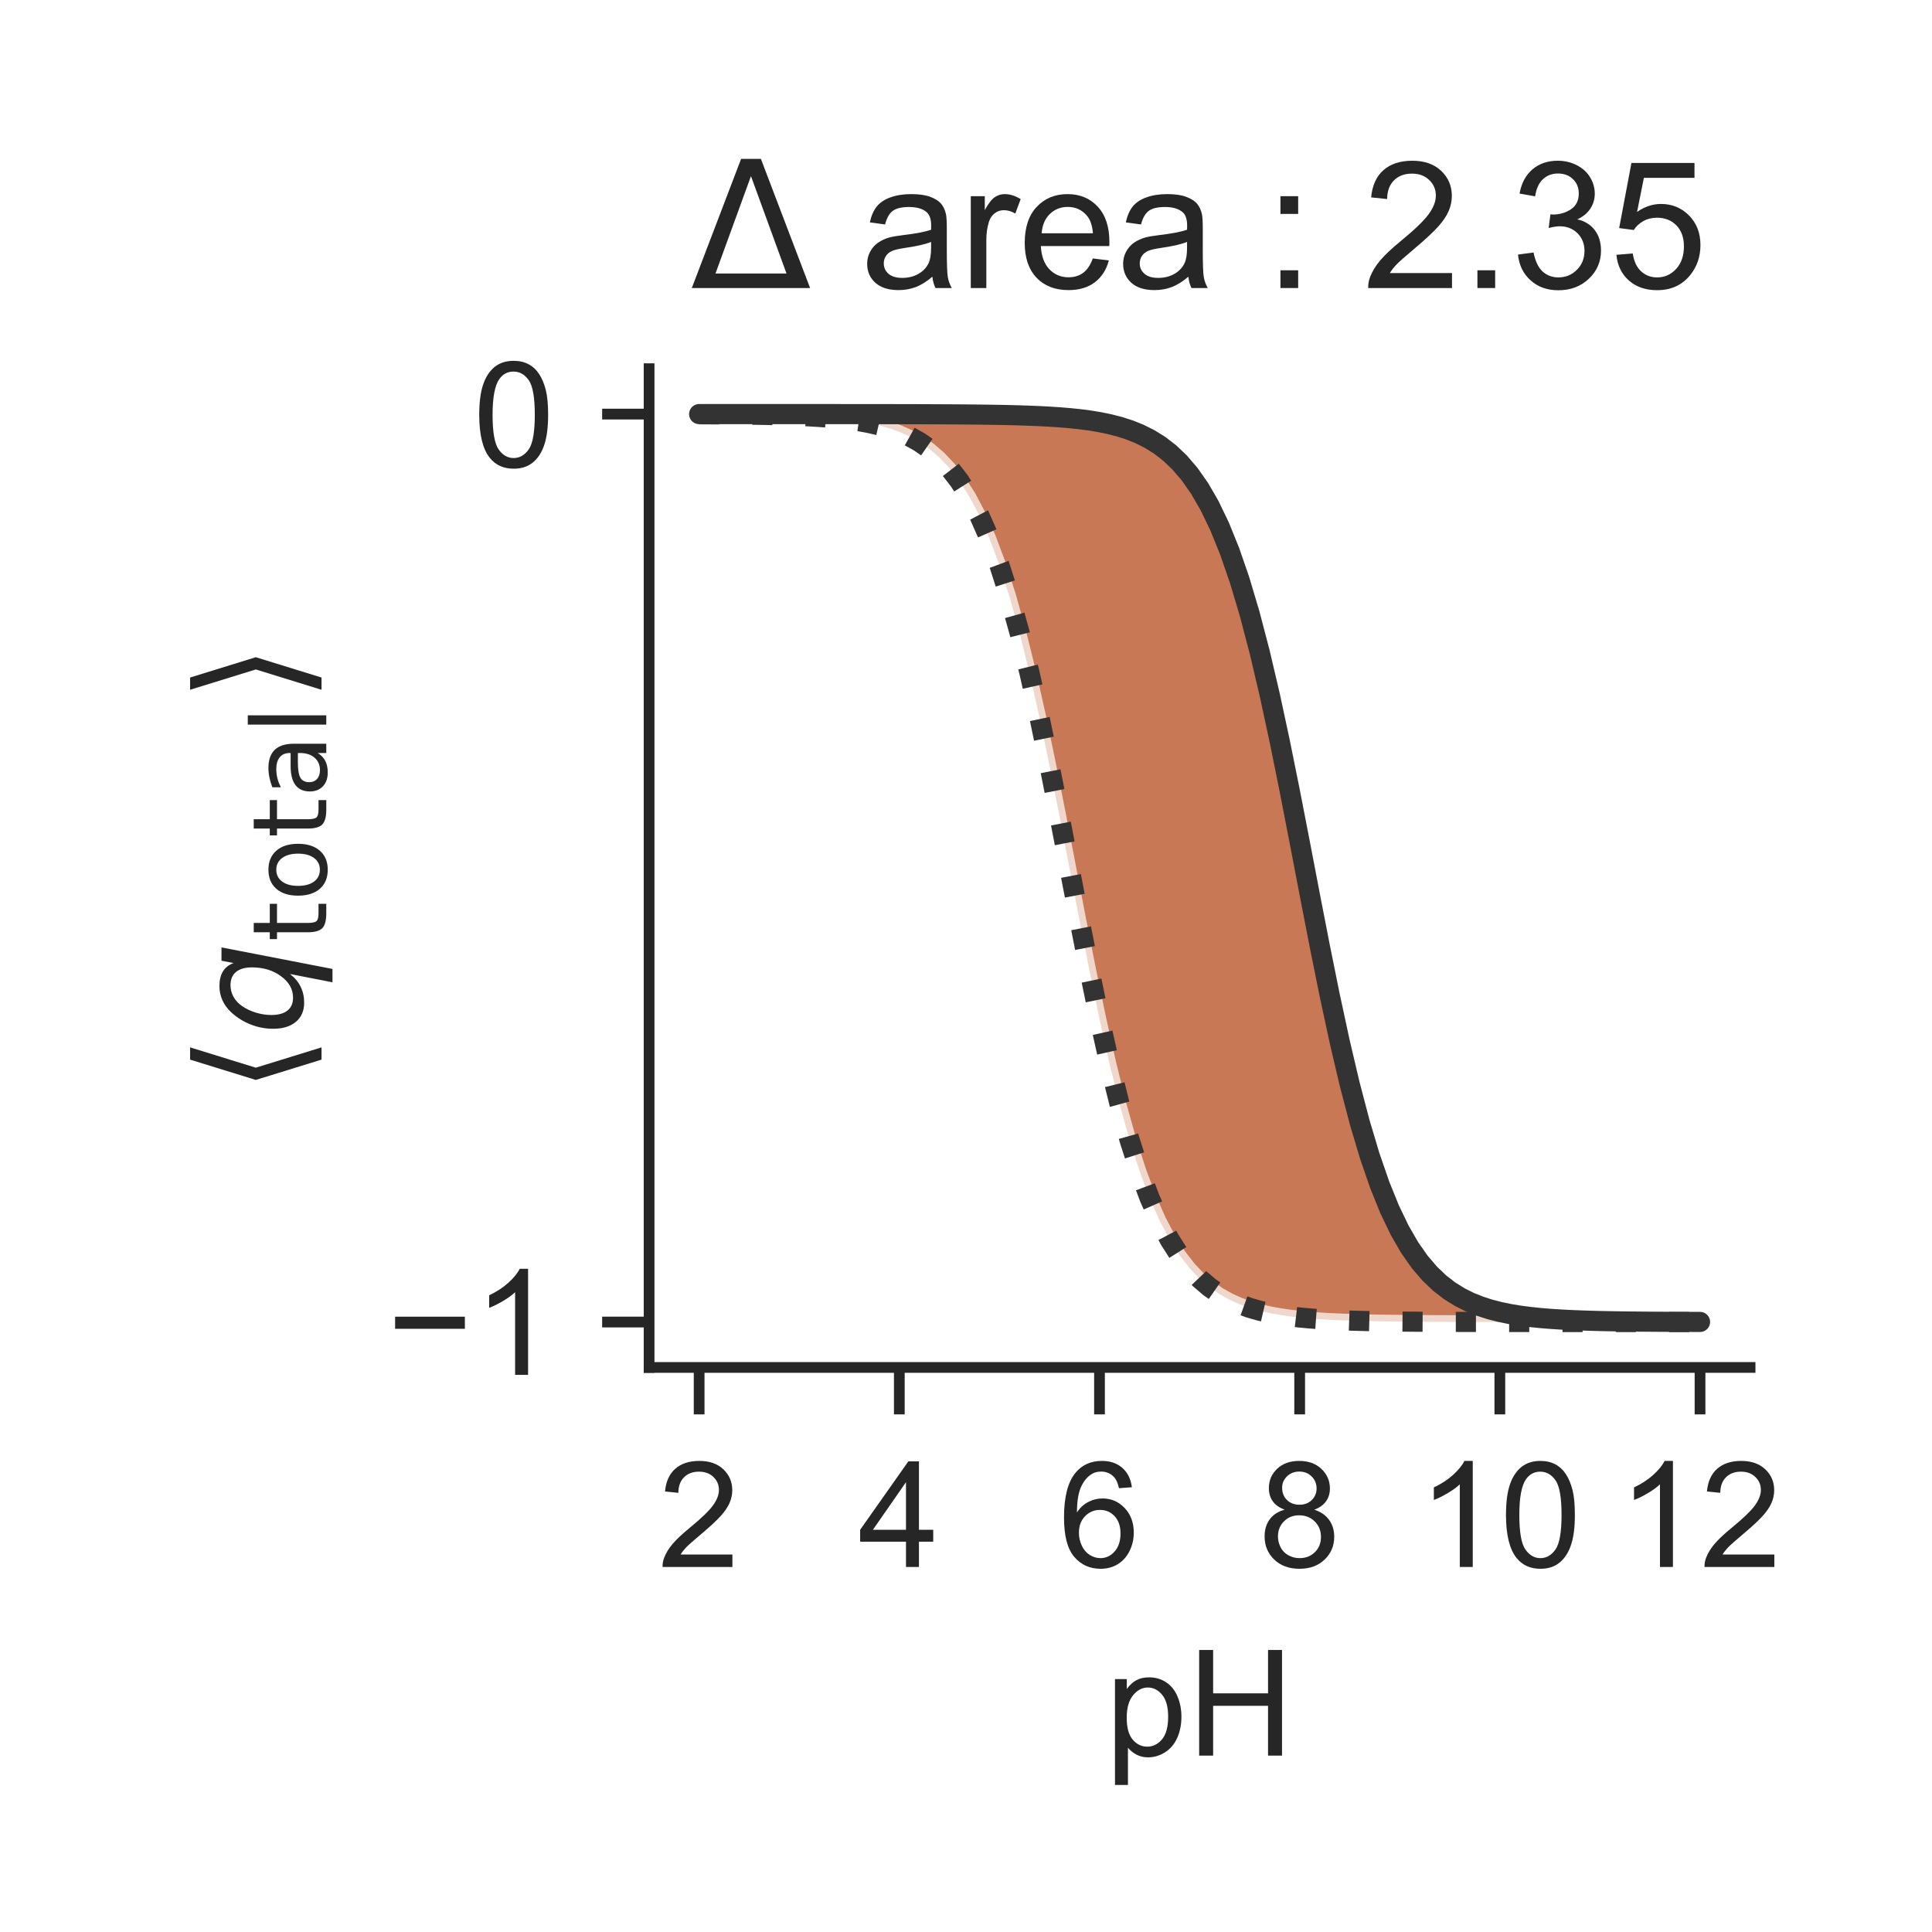 <?xml version="1.0" encoding="utf-8" standalone="no"?>
<!DOCTYPE svg PUBLIC "-//W3C//DTD SVG 1.1//EN"
  "http://www.w3.org/Graphics/SVG/1.1/DTD/svg11.dtd">
<!-- Created with matplotlib (http://matplotlib.org/) -->
<svg height="144pt" version="1.1" viewBox="0 0 144 144" width="144pt" xmlns="http://www.w3.org/2000/svg" xmlns:xlink="http://www.w3.org/1999/xlink">
 <defs>
  <style type="text/css">
*{stroke-linecap:butt;stroke-linejoin:round;}
  </style>
 </defs>
 <g id="figure_1">
  <g id="patch_1">
   <path d="M 0 144 
L 144 144 
L 144 0 
L 0 0 
z
" style="fill:#ffffff;"/>
  </g>
  <g id="axes_1">
   <g id="patch_2">
    <path d="M 48.38 101.92 
L 130.44 101.92 
L 130.44 27.48 
L 48.38 27.48 
z
" style="fill:#ffffff;"/>
   </g>
   <g id="matplotlib.axis_1">
    <g id="xtick_1">
     <g id="line2d_1">
      <defs>
       <path d="M 0 0 
L 0 3.5 
" id="mb59ab7839d" style="stroke:#262626;stroke-width:0.8;"/>
      </defs>
      <g>
       <use style="fill:#262626;stroke:#262626;stroke-width:0.8;" x="52.11" xlink:href="#mb59ab7839d" y="101.92"/>
      </g>
     </g>
     <g id="text_1">
      <!-- 2 -->
      <defs>
       <path d="M 50.344 8.453 
L 50.344 0 
L 3.031 0 
Q 2.938 3.172 4.047 6.109 
Q 5.859 10.938 9.828 15.625 
Q 13.812 20.312 21.344 26.469 
Q 33.016 36.031 37.109 41.625 
Q 41.219 47.219 41.219 52.203 
Q 41.219 57.422 37.469 61 
Q 33.734 64.594 27.734 64.594 
Q 21.391 64.594 17.578 60.781 
Q 13.766 56.984 13.719 50.25 
L 4.688 51.172 
Q 5.609 61.281 11.656 66.578 
Q 17.719 71.875 27.938 71.875 
Q 38.234 71.875 44.234 66.156 
Q 50.25 60.453 50.25 52 
Q 50.25 47.703 48.484 43.547 
Q 46.734 39.406 42.656 34.812 
Q 38.578 30.219 29.109 22.219 
Q 21.188 15.578 18.938 13.203 
Q 16.703 10.844 15.234 8.453 
z
" id="ArialMT-32"/>
      </defs>
      <g style="fill:#262626;" transform="translate(49.051 116.794)scale(0.11 -0.11)">
       <use xlink:href="#ArialMT-32"/>
      </g>
     </g>
    </g>
    <g id="xtick_2">
     <g id="line2d_2">
      <g>
       <use style="fill:#262626;stroke:#262626;stroke-width:0.8;" x="67.03" xlink:href="#mb59ab7839d" y="101.92"/>
      </g>
     </g>
     <g id="text_2">
      <!-- 4 -->
      <defs>
       <path d="M 32.328 0 
L 32.328 17.141 
L 1.266 17.141 
L 1.266 25.203 
L 33.938 71.578 
L 41.109 71.578 
L 41.109 25.203 
L 50.781 25.203 
L 50.781 17.141 
L 41.109 17.141 
L 41.109 0 
z
M 32.328 25.203 
L 32.328 57.469 
L 9.906 25.203 
z
" id="ArialMT-34"/>
      </defs>
      <g style="fill:#262626;" transform="translate(63.971 116.794)scale(0.11 -0.11)">
       <use xlink:href="#ArialMT-34"/>
      </g>
     </g>
    </g>
    <g id="xtick_3">
     <g id="line2d_3">
      <g>
       <use style="fill:#262626;stroke:#262626;stroke-width:0.8;" x="81.95" xlink:href="#mb59ab7839d" y="101.92"/>
      </g>
     </g>
     <g id="text_3">
      <!-- 6 -->
      <defs>
       <path d="M 49.75 54.047 
L 41.016 53.375 
Q 39.844 58.547 37.703 60.891 
Q 34.125 64.656 28.906 64.656 
Q 24.703 64.656 21.531 62.312 
Q 17.391 59.281 14.984 53.469 
Q 12.594 47.656 12.5 36.922 
Q 15.672 41.75 20.266 44.094 
Q 24.859 46.438 29.891 46.438 
Q 38.672 46.438 44.844 39.969 
Q 51.031 33.5 51.031 23.25 
Q 51.031 16.5 48.125 10.719 
Q 45.219 4.938 40.141 1.859 
Q 35.062 -1.219 28.609 -1.219 
Q 17.625 -1.219 10.688 6.859 
Q 3.766 14.938 3.766 33.5 
Q 3.766 54.25 11.422 63.672 
Q 18.109 71.875 29.438 71.875 
Q 37.891 71.875 43.281 67.141 
Q 48.688 62.406 49.75 54.047 
z
M 13.875 23.188 
Q 13.875 18.656 15.797 14.5 
Q 17.719 10.359 21.188 8.172 
Q 24.656 6 28.469 6 
Q 34.031 6 38.031 10.484 
Q 42.047 14.984 42.047 22.703 
Q 42.047 30.125 38.078 34.391 
Q 34.125 38.672 28.125 38.672 
Q 22.172 38.672 18.016 34.391 
Q 13.875 30.125 13.875 23.188 
z
" id="ArialMT-36"/>
      </defs>
      <g style="fill:#262626;" transform="translate(78.891 116.794)scale(0.11 -0.11)">
       <use xlink:href="#ArialMT-36"/>
      </g>
     </g>
    </g>
    <g id="xtick_4">
     <g id="line2d_4">
      <g>
       <use style="fill:#262626;stroke:#262626;stroke-width:0.8;" x="96.87" xlink:href="#mb59ab7839d" y="101.92"/>
      </g>
     </g>
     <g id="text_4">
      <!-- 8 -->
      <defs>
       <path d="M 17.672 38.812 
Q 12.203 40.828 9.562 44.531 
Q 6.938 48.25 6.938 53.422 
Q 6.938 61.234 12.547 66.547 
Q 18.172 71.875 27.484 71.875 
Q 36.859 71.875 42.578 66.422 
Q 48.297 60.984 48.297 53.172 
Q 48.297 48.188 45.672 44.5 
Q 43.062 40.828 37.75 38.812 
Q 44.344 36.672 47.781 31.875 
Q 51.219 27.094 51.219 20.453 
Q 51.219 11.281 44.719 5.031 
Q 38.234 -1.219 27.641 -1.219 
Q 17.047 -1.219 10.547 5.047 
Q 4.047 11.328 4.047 20.703 
Q 4.047 27.688 7.594 32.391 
Q 11.141 37.109 17.672 38.812 
z
M 15.922 53.719 
Q 15.922 48.641 19.188 45.406 
Q 22.469 42.188 27.688 42.188 
Q 32.766 42.188 36.016 45.375 
Q 39.266 48.578 39.266 53.219 
Q 39.266 58.062 35.906 61.359 
Q 32.562 64.656 27.594 64.656 
Q 22.562 64.656 19.234 61.422 
Q 15.922 58.203 15.922 53.719 
z
M 13.094 20.656 
Q 13.094 16.891 14.875 13.375 
Q 16.656 9.859 20.172 7.922 
Q 23.688 6 27.734 6 
Q 34.031 6 38.125 10.047 
Q 42.234 14.109 42.234 20.359 
Q 42.234 26.703 38.016 30.859 
Q 33.797 35.016 27.438 35.016 
Q 21.234 35.016 17.156 30.906 
Q 13.094 26.812 13.094 20.656 
z
" id="ArialMT-38"/>
      </defs>
      <g style="fill:#262626;" transform="translate(93.811 116.794)scale(0.11 -0.11)">
       <use xlink:href="#ArialMT-38"/>
      </g>
     </g>
    </g>
    <g id="xtick_5">
     <g id="line2d_5">
      <g>
       <use style="fill:#262626;stroke:#262626;stroke-width:0.8;" x="111.79" xlink:href="#mb59ab7839d" y="101.92"/>
      </g>
     </g>
     <g id="text_5">
      <!-- 10 -->
      <defs>
       <path d="M 37.25 0 
L 28.469 0 
L 28.469 56 
Q 25.297 52.984 20.141 49.953 
Q 14.984 46.922 10.891 45.406 
L 10.891 53.906 
Q 18.266 57.375 23.781 62.297 
Q 29.297 67.234 31.594 71.875 
L 37.25 71.875 
z
" id="ArialMT-31"/>
       <path d="M 4.156 35.297 
Q 4.156 48 6.766 55.734 
Q 9.375 63.484 14.516 67.672 
Q 19.672 71.875 27.484 71.875 
Q 33.25 71.875 37.594 69.547 
Q 41.938 67.234 44.766 62.859 
Q 47.609 58.5 49.219 52.219 
Q 50.828 45.953 50.828 35.297 
Q 50.828 22.703 48.234 14.969 
Q 45.656 7.234 40.5 3 
Q 35.359 -1.219 27.484 -1.219 
Q 17.141 -1.219 11.234 6.203 
Q 4.156 15.141 4.156 35.297 
z
M 13.188 35.297 
Q 13.188 17.672 17.312 11.828 
Q 21.438 6 27.484 6 
Q 33.547 6 37.672 11.859 
Q 41.797 17.719 41.797 35.297 
Q 41.797 52.984 37.672 58.781 
Q 33.547 64.594 27.391 64.594 
Q 21.344 64.594 17.719 59.469 
Q 13.188 52.938 13.188 35.297 
z
" id="ArialMT-30"/>
      </defs>
      <g style="fill:#262626;" transform="translate(105.673 116.794)scale(0.11 -0.11)">
       <use xlink:href="#ArialMT-31"/>
       <use x="55.615" xlink:href="#ArialMT-30"/>
      </g>
     </g>
    </g>
    <g id="xtick_6">
     <g id="line2d_6">
      <g>
       <use style="fill:#262626;stroke:#262626;stroke-width:0.8;" x="126.71" xlink:href="#mb59ab7839d" y="101.92"/>
      </g>
     </g>
     <g id="text_6">
      <!-- 12 -->
      <g style="fill:#262626;" transform="translate(120.593 116.794)scale(0.11 -0.11)">
       <use xlink:href="#ArialMT-31"/>
       <use x="55.615" xlink:href="#ArialMT-32"/>
      </g>
     </g>
    </g>
    <g id="text_7">
     <!-- pH -->
     <defs>
      <path d="M 6.594 -19.875 
L 6.594 51.859 
L 14.594 51.859 
L 14.594 45.125 
Q 17.438 49.078 21 51.047 
Q 24.562 53.031 29.641 53.031 
Q 36.281 53.031 41.359 49.609 
Q 46.438 46.188 49.016 39.953 
Q 51.609 33.734 51.609 26.312 
Q 51.609 18.359 48.75 11.984 
Q 45.906 5.609 40.453 2.219 
Q 35.016 -1.172 29 -1.172 
Q 24.609 -1.172 21.109 0.688 
Q 17.625 2.547 15.375 5.375 
L 15.375 -19.875 
z
M 14.547 25.641 
Q 14.547 15.625 18.594 10.844 
Q 22.656 6.062 28.422 6.062 
Q 34.281 6.062 38.453 11.016 
Q 42.625 15.969 42.625 26.375 
Q 42.625 36.281 38.547 41.203 
Q 34.469 46.141 28.812 46.141 
Q 23.188 46.141 18.859 40.891 
Q 14.547 35.641 14.547 25.641 
z
" id="ArialMT-70"/>
      <path d="M 8.016 0 
L 8.016 71.578 
L 17.484 71.578 
L 17.484 42.188 
L 54.688 42.188 
L 54.688 71.578 
L 64.156 71.578 
L 64.156 0 
L 54.688 0 
L 54.688 33.734 
L 17.484 33.734 
L 17.484 0 
z
" id="ArialMT-48"/>
     </defs>
     <g style="fill:#262626;" transform="translate(82.379 130.853)scale(0.11 -0.11)">
      <use xlink:href="#ArialMT-70"/>
      <use x="55.615" xlink:href="#ArialMT-48"/>
     </g>
    </g>
   </g>
   <g id="matplotlib.axis_2">
    <g id="ytick_1">
     <g id="line2d_7">
      <defs>
       <path d="M 0 0 
L -3.5 0 
" id="m76511f7b0f" style="stroke:#262626;stroke-width:0.8;"/>
      </defs>
      <g>
       <use style="fill:#262626;stroke:#262626;stroke-width:0.8;" x="48.38" xlink:href="#m76511f7b0f" y="98.536"/>
      </g>
     </g>
     <g id="text_8">
      <!-- −1 -->
      <defs>
       <path d="M 52.828 31.203 
L 5.562 31.203 
L 5.562 39.406 
L 52.828 39.406 
z
" id="ArialMT-2212"/>
      </defs>
      <g style="fill:#262626;" transform="translate(28.838 102.473)scale(0.11 -0.11)">
       <use xlink:href="#ArialMT-2212"/>
       <use x="58.398" xlink:href="#ArialMT-31"/>
      </g>
     </g>
    </g>
    <g id="ytick_2">
     <g id="line2d_8">
      <g>
       <use style="fill:#262626;stroke:#262626;stroke-width:0.8;" x="48.38" xlink:href="#m76511f7b0f" y="30.864"/>
      </g>
     </g>
     <g id="text_9">
      <!-- 0 -->
      <g style="fill:#262626;" transform="translate(35.263 34.8)scale(0.11 -0.11)">
       <use xlink:href="#ArialMT-30"/>
      </g>
     </g>
    </g>
    <g id="text_10">
     <!-- $\langle q_\mathsf{total} \rangle$ -->
     <defs>
      <path d="M 8.938 31.344 
L 22.703 75.875 
L 31 75.875 
L 17.234 31.344 
L 31 -13.188 
L 22.703 -13.188 
z
" id="DejaVuSans-27e8"/>
      <path d="M 41.703 8.203 
Q 38.094 3.469 33.172 1.016 
Q 28.266 -1.422 22.312 -1.422 
Q 14.016 -1.422 9.297 4.172 
Q 4.594 9.766 4.594 19.578 
Q 4.594 27.484 7.5 34.859 
Q 10.406 42.234 15.828 48.094 
Q 19.344 51.906 23.906 53.953 
Q 28.469 56 33.5 56 
Q 39.547 56 43.453 53.609 
Q 47.359 51.219 49.125 46.391 
L 50.688 54.594 
L 59.719 54.594 
L 45.125 -20.609 
L 36.078 -20.609 
z
M 13.922 20.906 
Q 13.922 13.672 16.938 9.891 
Q 19.969 6.109 25.688 6.109 
Q 34.188 6.109 40.188 14.234 
Q 46.188 22.359 46.188 33.984 
Q 46.188 41.016 43.078 44.75 
Q 39.984 48.484 34.188 48.484 
Q 29.938 48.484 26.312 46.5 
Q 22.703 44.531 20.016 40.719 
Q 17.188 36.719 15.547 31.344 
Q 13.922 25.984 13.922 20.906 
z
" id="DejaVuSans-Oblique-71"/>
      <path d="M 18.312 70.219 
L 18.312 54.688 
L 36.812 54.688 
L 36.812 47.703 
L 18.312 47.703 
L 18.312 18.016 
Q 18.312 11.328 20.141 9.422 
Q 21.969 7.516 27.594 7.516 
L 36.812 7.516 
L 36.812 0 
L 27.594 0 
Q 17.188 0 13.234 3.875 
Q 9.281 7.766 9.281 18.016 
L 9.281 47.703 
L 2.688 47.703 
L 2.688 54.688 
L 9.281 54.688 
L 9.281 70.219 
z
" id="DejaVuSans-74"/>
      <path d="M 30.609 48.391 
Q 23.391 48.391 19.188 42.75 
Q 14.984 37.109 14.984 27.297 
Q 14.984 17.484 19.156 11.844 
Q 23.344 6.203 30.609 6.203 
Q 37.797 6.203 41.984 11.859 
Q 46.188 17.531 46.188 27.297 
Q 46.188 37.016 41.984 42.703 
Q 37.797 48.391 30.609 48.391 
z
M 30.609 56 
Q 42.328 56 49.016 48.375 
Q 55.719 40.766 55.719 27.297 
Q 55.719 13.875 49.016 6.219 
Q 42.328 -1.422 30.609 -1.422 
Q 18.844 -1.422 12.172 6.219 
Q 5.516 13.875 5.516 27.297 
Q 5.516 40.766 12.172 48.375 
Q 18.844 56 30.609 56 
z
" id="DejaVuSans-6f"/>
      <path d="M 34.281 27.484 
Q 23.391 27.484 19.188 25 
Q 14.984 22.516 14.984 16.5 
Q 14.984 11.719 18.141 8.906 
Q 21.297 6.109 26.703 6.109 
Q 34.188 6.109 38.703 11.406 
Q 43.219 16.703 43.219 25.484 
L 43.219 27.484 
z
M 52.203 31.203 
L 52.203 0 
L 43.219 0 
L 43.219 8.297 
Q 40.141 3.328 35.547 0.953 
Q 30.953 -1.422 24.312 -1.422 
Q 15.922 -1.422 10.953 3.297 
Q 6 8.016 6 15.922 
Q 6 25.141 12.172 29.828 
Q 18.359 34.516 30.609 34.516 
L 43.219 34.516 
L 43.219 35.406 
Q 43.219 41.609 39.141 45 
Q 35.062 48.391 27.688 48.391 
Q 23 48.391 18.547 47.266 
Q 14.109 46.141 10.016 43.891 
L 10.016 52.203 
Q 14.938 54.109 19.578 55.047 
Q 24.219 56 28.609 56 
Q 40.484 56 46.344 49.844 
Q 52.203 43.703 52.203 31.203 
z
" id="DejaVuSans-61"/>
      <path d="M 9.422 75.984 
L 18.406 75.984 
L 18.406 0 
L 9.422 0 
z
" id="DejaVuSans-6c"/>
      <path d="M 30.078 31.344 
L 16.312 -13.188 
L 8.016 -13.188 
L 21.781 31.344 
L 8.016 75.875 
L 16.312 75.875 
z
" id="DejaVuSans-27e9"/>
     </defs>
     <g style="fill:#262626;" transform="translate(22.528 81.475)rotate(-90)scale(0.11 -0.11)">
      <use transform="translate(0 0.125)" xlink:href="#DejaVuSans-27e8"/>
      <use transform="translate(39.014 0.125)" xlink:href="#DejaVuSans-Oblique-71"/>
      <use transform="translate(102.49 -16.281)scale(0.7)" xlink:href="#DejaVuSans-74"/>
      <use transform="translate(129.937 -16.281)scale(0.7)" xlink:href="#DejaVuSans-6f"/>
      <use transform="translate(172.764 -16.281)scale(0.7)" xlink:href="#DejaVuSans-74"/>
      <use transform="translate(200.21 -16.281)scale(0.7)" xlink:href="#DejaVuSans-61"/>
      <use transform="translate(243.105 -16.281)scale(0.7)" xlink:href="#DejaVuSans-6c"/>
      <use transform="translate(265.288 0.125)" xlink:href="#DejaVuSans-27e9"/>
     </g>
    </g>
   </g>
   <g id="PolyCollection_1">
    <defs>
     <path d="M 52.11 -113.123 
L 52.11 -113.123 
L 52.856 -113.119 
L 53.602 -113.115 
L 54.348 -113.109 
L 55.094 -113.102 
L 55.84 -113.094 
L 56.586 -113.083 
L 57.332 -113.069 
L 58.078 -113.051 
L 58.824 -113.029 
L 59.57 -113.002 
L 60.316 -112.967 
L 61.062 -112.923 
L 61.808 -112.868 
L 62.554 -112.799 
L 63.3 -112.712 
L 64.046 -112.603 
L 64.792 -112.466 
L 65.538 -112.295 
L 66.284 -112.081 
L 67.03 -111.813 
L 67.776 -111.478 
L 68.522 -111.062 
L 69.268 -110.545 
L 70.014 -109.907 
L 70.76 -109.12 
L 71.506 -108.156 
L 72.252 -106.984 
L 72.998 -105.569 
L 73.744 -103.878 
L 74.49 -101.88 
L 75.236 -99.55 
L 75.982 -96.878 
L 76.728 -93.867 
L 77.474 -90.543 
L 78.22 -86.956 
L 78.966 -83.178 
L 79.712 -79.3 
L 80.458 -75.422 
L 81.204 -71.644 
L 81.95 -68.057 
L 82.696 -64.733 
L 83.442 -61.722 
L 84.188 -59.05 
L 84.934 -56.72 
L 85.68 -54.722 
L 86.426 -53.031 
L 87.172 -51.616 
L 87.918 -50.444 
L 88.664 -49.48 
L 89.41 -48.693 
L 90.156 -48.055 
L 90.902 -47.538 
L 91.648 -47.122 
L 92.394 -46.787 
L 93.14 -46.519 
L 93.886 -46.305 
L 94.632 -46.134 
L 95.378 -45.997 
L 96.124 -45.888 
L 96.87 -45.801 
L 97.616 -45.732 
L 98.362 -45.677 
L 99.108 -45.633 
L 99.854 -45.598 
L 100.6 -45.571 
L 101.346 -45.549 
L 102.092 -45.531 
L 102.838 -45.517 
L 103.584 -45.506 
L 104.33 -45.498 
L 105.076 -45.491 
L 105.822 -45.485 
L 106.568 -45.481 
L 107.314 -45.477 
L 108.06 -45.474 
L 108.806 -45.472 
L 109.552 -45.47 
L 110.298 -45.469 
L 111.044 -45.468 
L 111.79 -45.467 
L 112.536 -45.466 
L 113.282 -45.466 
L 114.028 -45.465 
L 114.774 -45.465 
L 115.52 -45.465 
L 116.266 -45.464 
L 117.012 -45.464 
L 117.758 -45.464 
L 118.504 -45.464 
L 119.25 -45.464 
L 119.996 -45.464 
L 120.742 -45.464 
L 121.488 -45.464 
L 122.234 -45.464 
L 122.98 -45.464 
L 123.726 -45.464 
L 124.472 -45.464 
L 125.218 -45.464 
L 125.964 -45.464 
L 126.71 -45.464 
L 126.71 -45.464 
L 126.71 -45.471 
L 125.964 -45.473 
L 125.218 -45.476 
L 124.472 -45.479 
L 123.726 -45.483 
L 122.98 -45.488 
L 122.234 -45.494 
L 121.488 -45.502 
L 120.742 -45.512 
L 119.996 -45.524 
L 119.25 -45.539 
L 118.504 -45.559 
L 117.758 -45.584 
L 117.012 -45.615 
L 116.266 -45.654 
L 115.52 -45.703 
L 114.774 -45.765 
L 114.028 -45.842 
L 113.282 -45.939 
L 112.536 -46.061 
L 111.79 -46.215 
L 111.044 -46.406 
L 110.298 -46.646 
L 109.552 -46.945 
L 108.806 -47.319 
L 108.06 -47.782 
L 107.314 -48.357 
L 106.568 -49.067 
L 105.822 -49.938 
L 105.076 -51.001 
L 104.33 -52.291 
L 103.584 -53.84 
L 102.838 -55.681 
L 102.092 -57.842 
L 101.346 -60.343 
L 100.6 -63.187 
L 99.854 -66.359 
L 99.108 -69.821 
L 98.362 -73.514 
L 97.616 -77.354 
L 96.87 -81.246 
L 96.124 -85.086 
L 95.378 -88.779 
L 94.632 -92.241 
L 93.886 -95.413 
L 93.14 -98.257 
L 92.394 -100.758 
L 91.648 -102.919 
L 90.902 -104.76 
L 90.156 -106.309 
L 89.41 -107.599 
L 88.664 -108.662 
L 87.918 -109.533 
L 87.172 -110.243 
L 86.426 -110.818 
L 85.68 -111.281 
L 84.934 -111.655 
L 84.188 -111.954 
L 83.442 -112.194 
L 82.696 -112.385 
L 81.95 -112.539 
L 81.204 -112.661 
L 80.458 -112.758 
L 79.712 -112.835 
L 78.966 -112.897 
L 78.22 -112.946 
L 77.474 -112.985 
L 76.728 -113.016 
L 75.982 -113.041 
L 75.236 -113.061 
L 74.49 -113.076 
L 73.744 -113.088 
L 72.998 -113.098 
L 72.252 -113.106 
L 71.506 -113.112 
L 70.76 -113.117 
L 70.014 -113.121 
L 69.268 -113.124 
L 68.522 -113.127 
L 67.776 -113.129 
L 67.03 -113.13 
L 66.284 -113.132 
L 65.538 -113.133 
L 64.792 -113.133 
L 64.046 -113.134 
L 63.3 -113.134 
L 62.554 -113.135 
L 61.808 -113.135 
L 61.062 -113.135 
L 60.316 -113.136 
L 59.57 -113.136 
L 58.824 -113.136 
L 58.078 -113.136 
L 57.332 -113.136 
L 56.586 -113.136 
L 55.84 -113.136 
L 55.094 -113.136 
L 54.348 -113.136 
L 53.602 -113.136 
L 52.856 -113.136 
L 52.11 -113.136 
z
" id="m97f28811ae" style="stroke:#ffffff;stroke-opacity:0.7;"/>
    </defs>
    <g clip-path="url(#p538590d296)">
     <use style="fill:#b1400d;fill-opacity:0.7;stroke:#ffffff;stroke-opacity:0.7;" x="0" xlink:href="#m97f28811ae" y="144"/>
    </g>
   </g>
   <g id="line2d_9">
    <path clip-path="url(#p538590d296)" d="M 52.11 30.877 
L 52.856 30.881 
L 53.602 30.885 
L 54.348 30.891 
L 55.094 30.898 
L 55.84 30.906 
L 56.586 30.917 
L 57.332 30.931 
L 58.078 30.949 
L 58.824 30.971 
L 59.57 30.998 
L 60.316 31.033 
L 61.062 31.077 
L 61.808 31.132 
L 62.554 31.201 
L 63.3 31.288 
L 64.046 31.397 
L 64.792 31.534 
L 65.538 31.705 
L 66.284 31.919 
L 67.03 32.187 
L 67.776 32.522 
L 68.522 32.938 
L 69.268 33.455 
L 70.014 34.093 
L 70.76 34.88 
L 71.506 35.844 
L 72.252 37.016 
L 72.998 38.431 
L 73.744 40.122 
L 74.49 42.12 
L 75.236 44.45 
L 75.982 47.122 
L 76.728 50.133 
L 77.474 53.457 
L 78.22 57.044 
L 78.966 60.822 
L 79.712 64.7 
L 80.458 68.578 
L 81.204 72.356 
L 81.95 75.943 
L 82.696 79.267 
L 83.442 82.278 
L 84.188 84.95 
L 84.934 87.28 
L 85.68 89.278 
L 86.426 90.969 
L 87.172 92.384 
L 87.918 93.556 
L 88.664 94.52 
L 89.41 95.307 
L 90.156 95.945 
L 90.902 96.462 
L 91.648 96.878 
L 92.394 97.213 
L 93.14 97.481 
L 93.886 97.695 
L 94.632 97.866 
L 95.378 98.003 
L 96.124 98.112 
L 96.87 98.199 
L 97.616 98.268 
L 98.362 98.323 
L 99.108 98.367 
L 99.854 98.402 
L 100.6 98.429 
L 101.346 98.451 
L 102.092 98.469 
L 102.838 98.483 
L 103.584 98.494 
L 104.33 98.502 
L 105.076 98.509 
L 105.822 98.515 
L 106.568 98.519 
L 107.314 98.523 
L 108.06 98.526 
L 108.806 98.528 
L 109.552 98.53 
L 110.298 98.531 
L 111.044 98.532 
L 111.79 98.533 
L 112.536 98.534 
L 113.282 98.534 
L 114.028 98.535 
L 114.774 98.535 
L 115.52 98.535 
L 116.266 98.536 
L 117.012 98.536 
L 117.758 98.536 
L 118.504 98.536 
L 119.25 98.536 
L 119.996 98.536 
L 120.742 98.536 
L 121.488 98.536 
L 122.234 98.536 
L 122.98 98.536 
L 123.726 98.536 
L 124.472 98.536 
L 125.218 98.536 
L 125.964 98.536 
L 126.71 98.536 
" style="fill:none;stroke:#333333;stroke-dasharray:1.5,2.475;stroke-dashoffset:0;stroke-width:1.5;"/>
   </g>
   <g id="line2d_10">
    <path clip-path="url(#p538590d296)" d="M 52.11 30.864 
L 52.856 30.864 
L 53.602 30.864 
L 54.348 30.864 
L 55.094 30.864 
L 55.84 30.864 
L 56.586 30.864 
L 57.332 30.864 
L 58.078 30.864 
L 58.824 30.864 
L 59.57 30.864 
L 60.316 30.864 
L 61.062 30.865 
L 61.808 30.865 
L 62.554 30.865 
L 63.3 30.866 
L 64.046 30.866 
L 64.792 30.867 
L 65.538 30.867 
L 66.284 30.868 
L 67.03 30.87 
L 67.776 30.871 
L 68.522 30.873 
L 69.268 30.876 
L 70.014 30.879 
L 70.76 30.883 
L 71.506 30.888 
L 72.252 30.894 
L 72.998 30.902 
L 73.744 30.912 
L 74.49 30.924 
L 75.236 30.939 
L 75.982 30.959 
L 76.728 30.984 
L 77.474 31.015 
L 78.22 31.054 
L 78.966 31.103 
L 79.712 31.165 
L 80.458 31.242 
L 81.204 31.339 
L 81.95 31.461 
L 82.696 31.615 
L 83.442 31.806 
L 84.188 32.046 
L 84.934 32.345 
L 85.68 32.719 
L 86.426 33.182 
L 87.172 33.757 
L 87.918 34.467 
L 88.664 35.338 
L 89.41 36.401 
L 90.156 37.691 
L 90.902 39.24 
L 91.648 41.081 
L 92.394 43.242 
L 93.14 45.743 
L 93.886 48.587 
L 94.632 51.759 
L 95.378 55.221 
L 96.124 58.914 
L 96.87 62.754 
L 97.616 66.646 
L 98.362 70.486 
L 99.108 74.179 
L 99.854 77.641 
L 100.6 80.813 
L 101.346 83.657 
L 102.092 86.158 
L 102.838 88.319 
L 103.584 90.16 
L 104.33 91.709 
L 105.076 92.999 
L 105.822 94.062 
L 106.568 94.933 
L 107.314 95.643 
L 108.06 96.218 
L 108.806 96.681 
L 109.552 97.055 
L 110.298 97.354 
L 111.044 97.594 
L 111.79 97.785 
L 112.536 97.939 
L 113.282 98.061 
L 114.028 98.158 
L 114.774 98.235 
L 115.52 98.297 
L 116.266 98.346 
L 117.012 98.385 
L 117.758 98.416 
L 118.504 98.441 
L 119.25 98.461 
L 119.996 98.476 
L 120.742 98.488 
L 121.488 98.498 
L 122.234 98.506 
L 122.98 98.512 
L 123.726 98.517 
L 124.472 98.521 
L 125.218 98.524 
L 125.964 98.527 
L 126.71 98.529 
" style="fill:none;stroke:#333333;stroke-linecap:round;stroke-width:1.5;"/>
   </g>
   <g id="patch_3">
    <path d="M 48.38 101.92 
L 48.38 27.48 
" style="fill:none;stroke:#262626;stroke-linecap:square;stroke-linejoin:miter;stroke-width:0.8;"/>
   </g>
   <g id="patch_4">
    <path d="M 48.38 101.92 
L 130.44 101.92 
" style="fill:none;stroke:#262626;stroke-linecap:square;stroke-linejoin:miter;stroke-width:0.8;"/>
   </g>
   <g id="text_11">
    <!-- $\Delta$ area : 2.35 -->
    <defs>
     <path d="M 34.188 63.188 
L 14.156 8.203 
L 54.25 8.203 
z
M 0.781 0 
L 28.609 72.906 
L 39.797 72.906 
L 67.578 0 
z
" id="DejaVuSans-394"/>
     <path id="ArialMT-20"/>
     <path d="M 40.438 6.391 
Q 35.547 2.25 31.031 0.531 
Q 26.516 -1.172 21.344 -1.172 
Q 12.797 -1.172 8.203 3 
Q 3.609 7.172 3.609 13.672 
Q 3.609 17.484 5.344 20.625 
Q 7.078 23.781 9.891 25.688 
Q 12.703 27.594 16.219 28.562 
Q 18.797 29.25 24.031 29.891 
Q 34.672 31.156 39.703 32.906 
Q 39.75 34.719 39.75 35.203 
Q 39.75 40.578 37.25 42.781 
Q 33.891 45.75 27.25 45.75 
Q 21.047 45.75 18.094 43.578 
Q 15.141 41.406 13.719 35.891 
L 5.125 37.062 
Q 6.297 42.578 8.984 45.969 
Q 11.672 49.359 16.75 51.188 
Q 21.828 53.031 28.516 53.031 
Q 35.156 53.031 39.297 51.469 
Q 43.453 49.906 45.406 47.531 
Q 47.359 45.172 48.141 41.547 
Q 48.578 39.312 48.578 33.453 
L 48.578 21.734 
Q 48.578 9.469 49.141 6.219 
Q 49.703 2.984 51.375 0 
L 42.188 0 
Q 40.828 2.734 40.438 6.391 
z
M 39.703 26.031 
Q 34.906 24.078 25.344 22.703 
Q 19.922 21.922 17.672 20.938 
Q 15.438 19.969 14.203 18.094 
Q 12.984 16.219 12.984 13.922 
Q 12.984 10.406 15.641 8.062 
Q 18.312 5.719 23.438 5.719 
Q 28.516 5.719 32.469 7.938 
Q 36.422 10.156 38.281 14.016 
Q 39.703 17 39.703 22.797 
z
" id="ArialMT-61"/>
     <path d="M 6.5 0 
L 6.5 51.859 
L 14.406 51.859 
L 14.406 44 
Q 17.438 49.516 20 51.266 
Q 22.562 53.031 25.641 53.031 
Q 30.078 53.031 34.672 50.203 
L 31.641 42.047 
Q 28.422 43.953 25.203 43.953 
Q 22.312 43.953 20.016 42.219 
Q 17.719 40.484 16.75 37.406 
Q 15.281 32.719 15.281 27.156 
L 15.281 0 
z
" id="ArialMT-72"/>
     <path d="M 42.094 16.703 
L 51.172 15.578 
Q 49.031 7.625 43.219 3.219 
Q 37.406 -1.172 28.375 -1.172 
Q 17 -1.172 10.328 5.828 
Q 3.656 12.844 3.656 25.484 
Q 3.656 38.578 10.391 45.797 
Q 17.141 53.031 27.875 53.031 
Q 38.281 53.031 44.875 45.953 
Q 51.469 38.875 51.469 26.031 
Q 51.469 25.25 51.422 23.688 
L 12.75 23.688 
Q 13.234 15.141 17.578 10.594 
Q 21.922 6.062 28.422 6.062 
Q 33.25 6.062 36.672 8.594 
Q 40.094 11.141 42.094 16.703 
z
M 13.234 30.906 
L 42.188 30.906 
Q 41.609 37.453 38.875 40.719 
Q 34.672 45.797 27.984 45.797 
Q 21.922 45.797 17.797 41.75 
Q 13.672 37.703 13.234 30.906 
z
" id="ArialMT-65"/>
     <path d="M 9.031 41.844 
L 9.031 51.859 
L 19.047 51.859 
L 19.047 41.844 
z
M 9.031 0 
L 9.031 10.016 
L 19.047 10.016 
L 19.047 0 
z
" id="ArialMT-3a"/>
     <path d="M 9.078 0 
L 9.078 10.016 
L 19.094 10.016 
L 19.094 0 
z
" id="ArialMT-2e"/>
     <path d="M 4.203 18.891 
L 12.984 20.062 
Q 14.5 12.594 18.141 9.297 
Q 21.781 6 27 6 
Q 33.203 6 37.469 10.297 
Q 41.75 14.594 41.75 20.953 
Q 41.75 27 37.797 30.922 
Q 33.844 34.859 27.734 34.859 
Q 25.25 34.859 21.531 33.891 
L 22.516 41.609 
Q 23.391 41.5 23.922 41.5 
Q 29.547 41.5 34.031 44.422 
Q 38.531 47.359 38.531 53.469 
Q 38.531 58.297 35.25 61.469 
Q 31.984 64.656 26.812 64.656 
Q 21.688 64.656 18.266 61.422 
Q 14.844 58.203 13.875 51.766 
L 5.078 53.328 
Q 6.688 62.156 12.391 67.016 
Q 18.109 71.875 26.609 71.875 
Q 32.469 71.875 37.391 69.359 
Q 42.328 66.844 44.938 62.5 
Q 47.562 58.156 47.562 53.266 
Q 47.562 48.641 45.062 44.828 
Q 42.578 41.016 37.703 38.766 
Q 44.047 37.312 47.562 32.688 
Q 51.078 28.078 51.078 21.141 
Q 51.078 11.766 44.234 5.25 
Q 37.406 -1.266 26.953 -1.266 
Q 17.531 -1.266 11.297 4.344 
Q 5.078 9.969 4.203 18.891 
z
" id="ArialMT-33"/>
     <path d="M 4.156 18.75 
L 13.375 19.531 
Q 14.406 12.797 18.141 9.391 
Q 21.875 6 27.156 6 
Q 33.5 6 37.891 10.781 
Q 42.281 15.578 42.281 23.484 
Q 42.281 31 38.062 35.344 
Q 33.844 39.703 27 39.703 
Q 22.75 39.703 19.328 37.766 
Q 15.922 35.844 13.969 32.766 
L 5.719 33.844 
L 12.641 70.609 
L 48.25 70.609 
L 48.25 62.203 
L 19.672 62.203 
L 15.828 42.969 
Q 22.266 47.469 29.344 47.469 
Q 38.719 47.469 45.156 40.969 
Q 51.609 34.469 51.609 24.266 
Q 51.609 14.547 45.953 7.469 
Q 39.062 -1.219 27.156 -1.219 
Q 17.391 -1.219 11.203 4.25 
Q 5.031 9.719 4.156 18.75 
z
" id="ArialMT-35"/>
    </defs>
    <g style="fill:#262626;" transform="translate(51.46 21.48)scale(0.132 -0.132)">
     <use transform="translate(0 0.094)" xlink:href="#DejaVuSans-394"/>
     <use transform="translate(68.408 0.094)" xlink:href="#ArialMT-20"/>
     <use transform="translate(96.191 0.094)" xlink:href="#ArialMT-61"/>
     <use transform="translate(151.807 0.094)" xlink:href="#ArialMT-72"/>
     <use transform="translate(185.107 0.094)" xlink:href="#ArialMT-65"/>
     <use transform="translate(240.723 0.094)" xlink:href="#ArialMT-61"/>
     <use transform="translate(296.338 0.094)" xlink:href="#ArialMT-20"/>
     <use transform="translate(324.121 0.094)" xlink:href="#ArialMT-3a"/>
     <use transform="translate(351.904 0.094)" xlink:href="#ArialMT-20"/>
     <use transform="translate(379.688 0.094)" xlink:href="#ArialMT-32"/>
     <use transform="translate(435.303 0.094)" xlink:href="#ArialMT-2e"/>
     <use transform="translate(463.086 0.094)" xlink:href="#ArialMT-33"/>
     <use transform="translate(518.701 0.094)" xlink:href="#ArialMT-35"/>
    </g>
   </g>
  </g>
 </g>
 <defs>
  <clipPath id="p538590d296">
   <rect height="74.44" width="82.06" x="48.38" y="27.48"/>
  </clipPath>
 </defs>
</svg>

